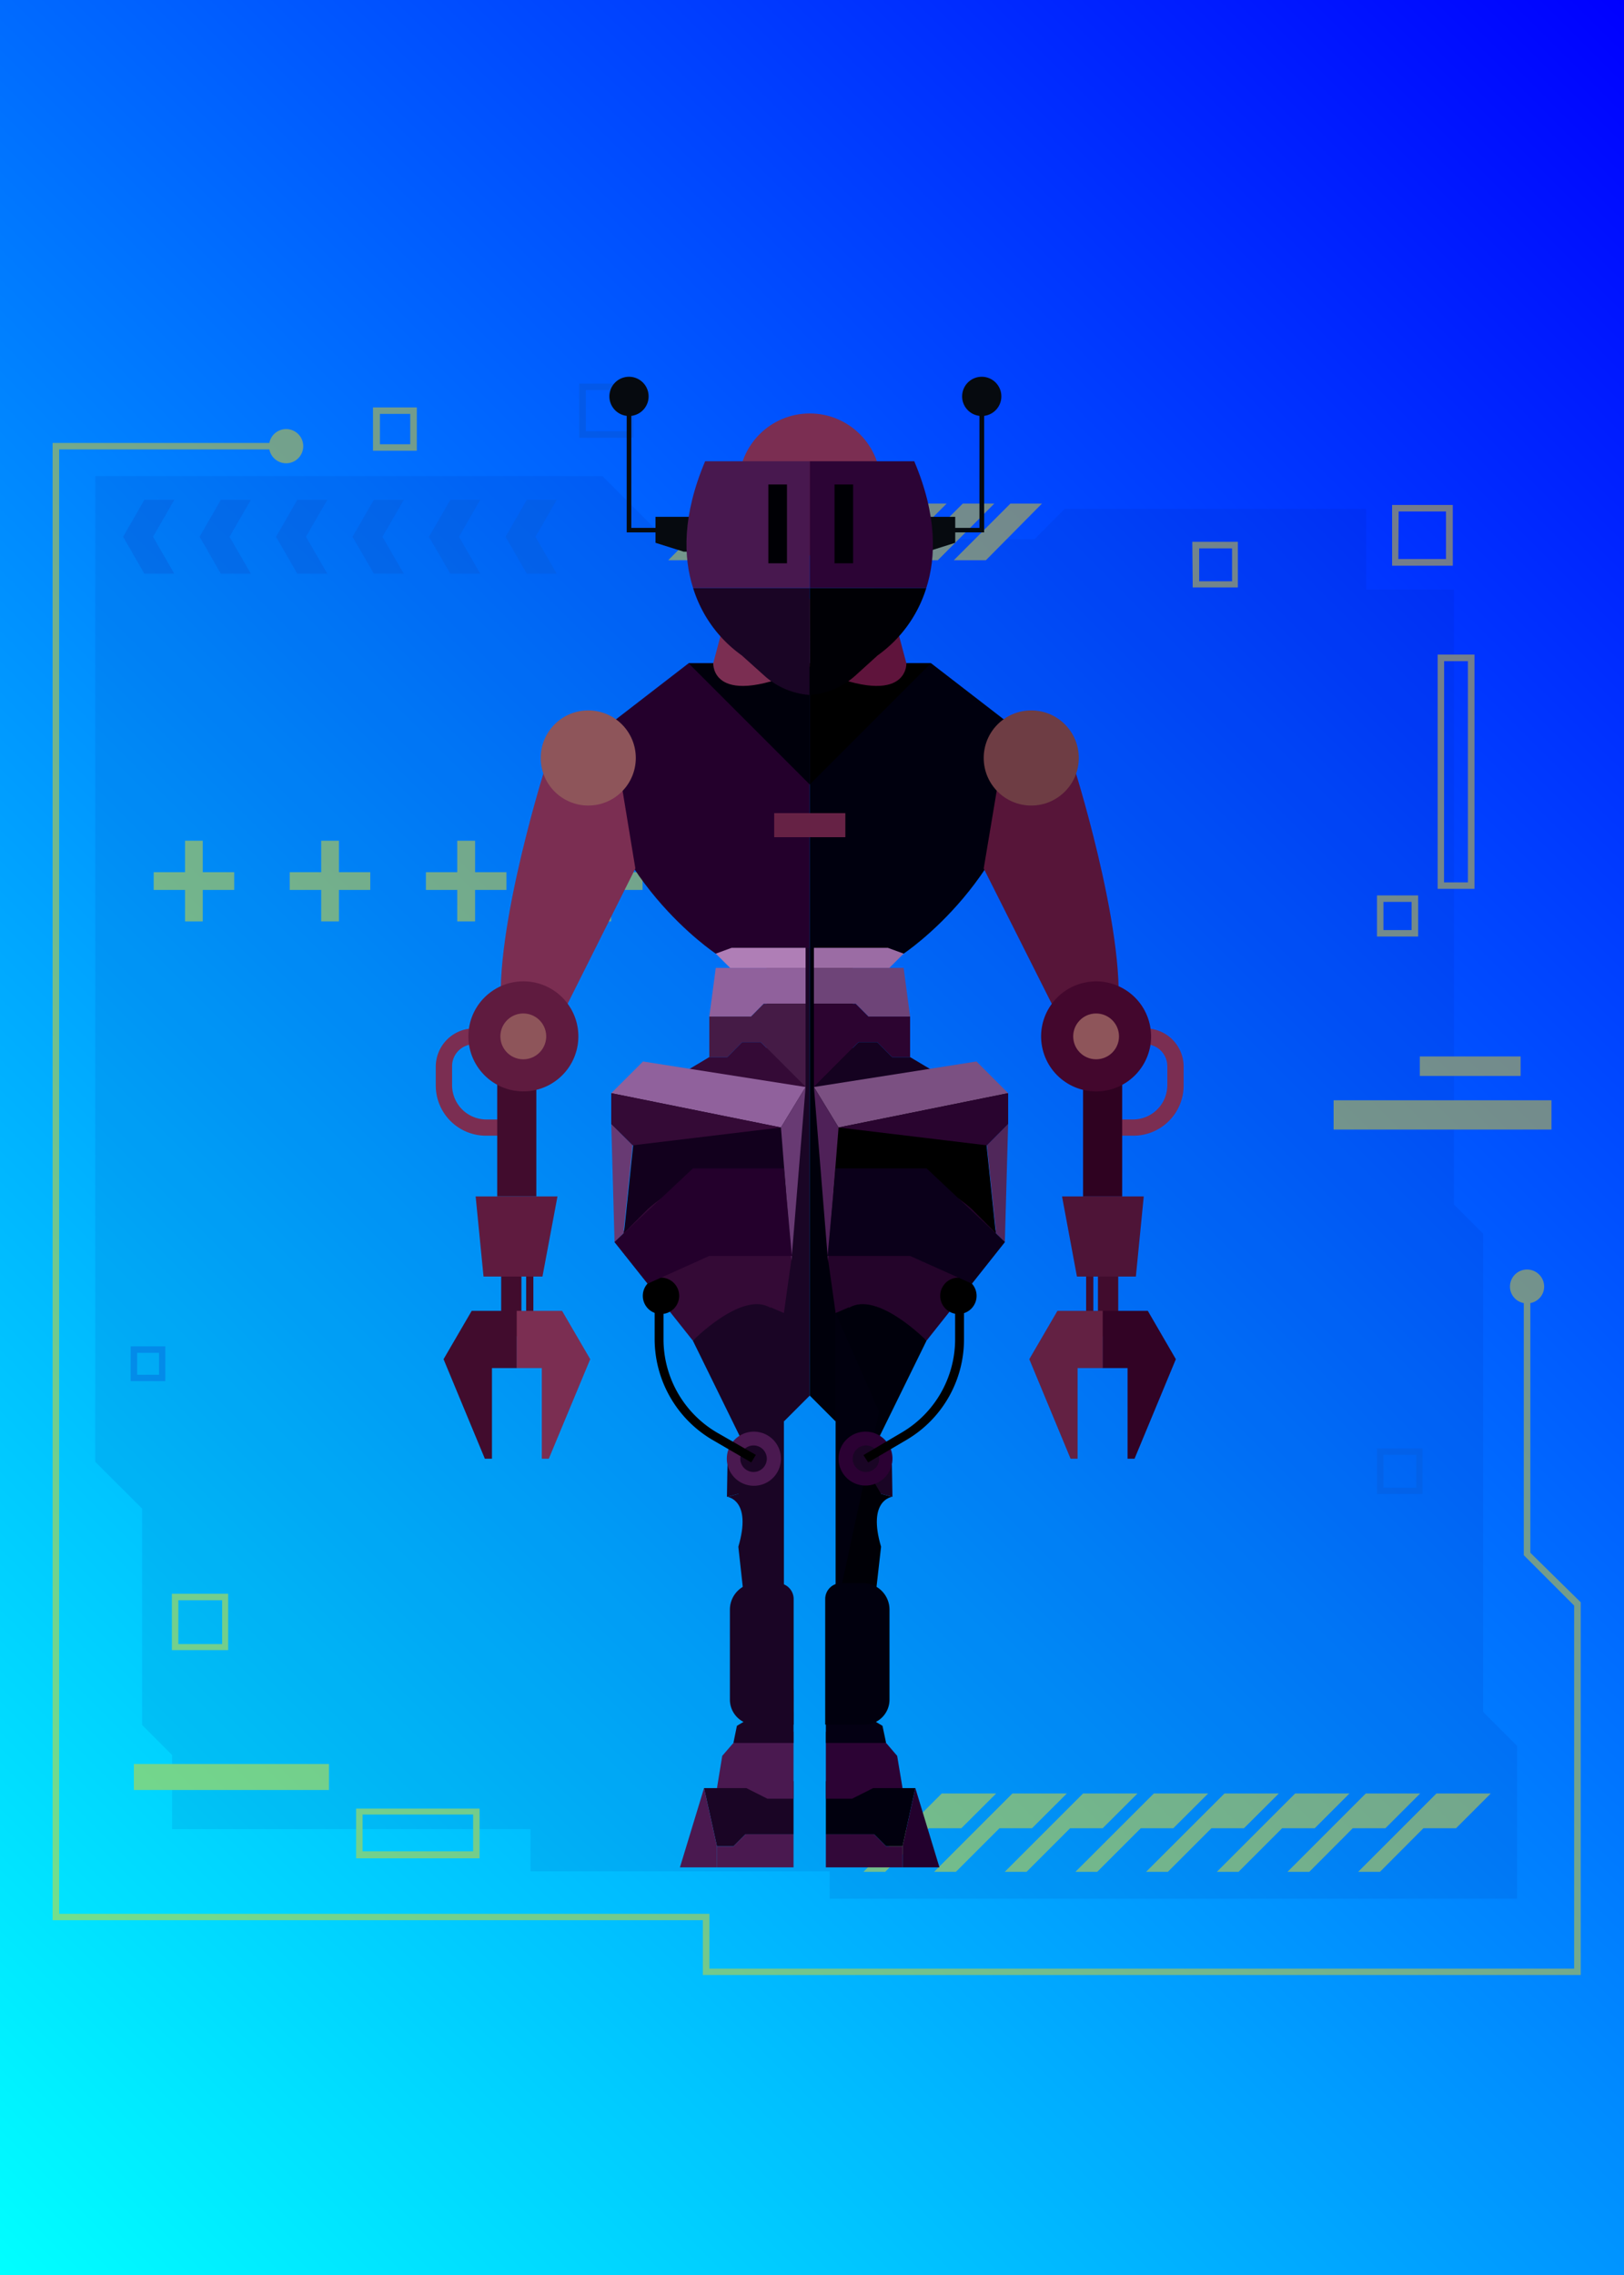 <svg xmlns="http://www.w3.org/2000/svg" xmlns:xlink="http://www.w3.org/1999/xlink" viewBox="0 0 148.25 207.55"><defs><linearGradient id="Degradado_sin_nombre_6" x1="-14.83" y1="192.72" x2="163.07" y2="14.83" gradientUnits="userSpaceOnUse"><stop offset="0" stop-color="aqua"/><stop offset="1" stop-color="blue"/></linearGradient></defs><title>Asset 144</title><g id="Layer_2" data-name="Layer 2"><g id="Layer_3" data-name="Layer 3"><rect width="148.25" height="207.55" style="fill:url(#Degradado_sin_nombre_6)"/><g style="opacity:0.45"><polygon points="135.39 156.18 135.39 112.55 132.72 109.88 132.72 53.79 124.71 53.79 124.71 46.44 97.18 46.44 94.44 49.19 60.75 49.19 54.99 43.43 8.69 43.43 8.69 133.36 12.97 137.63 12.97 157.37 15.71 160.11 15.71 166.87 48.43 166.87 48.43 170.72 75.74 170.72 75.74 173.22 138.49 173.22 138.49 159.28 135.39 156.18" style="fill:#00158e;opacity:0.2"/><path d="M139.7,141.66V118.88a1.53,1.53,0,0,0,1.26-1.5,1.56,1.56,0,1,0-3.12,0,1.53,1.53,0,0,0,1.26,1.5v23l4.6,4.6v33.12H64.76v-5H5.4V41H24.59a1.56,1.56,0,1,0,0-.59H4.8V175.18H64.16v5H144.3v-34Z" style="fill:gold"/><polygon points="84.78 166.79 87.76 166.79 90.94 163.62 85.97 163.62 78.82 170.77 80.81 170.77 84.78 166.79" style="fill:gold"/><polygon points="91.24 166.79 94.21 166.79 97.39 163.62 92.42 163.62 85.27 170.77 87.26 170.77 91.24 166.79" style="fill:gold"/><polygon points="97.69 166.79 100.66 166.79 103.84 163.62 98.87 163.62 91.72 170.77 93.71 170.77 97.69 166.79" style="fill:gold"/><polygon points="104.14 166.79 107.11 166.79 110.29 163.62 105.33 163.62 98.17 170.77 100.16 170.77 104.14 166.79" style="fill:gold"/><polygon points="110.59 166.79 113.56 166.79 116.74 163.62 111.78 163.62 104.62 170.77 106.61 170.77 110.59 166.79" style="fill:gold"/><polygon points="117.04 166.79 120.02 166.79 123.19 163.62 118.23 163.62 111.08 170.77 113.06 170.77 117.04 166.79" style="fill:gold"/><polygon points="123.49 166.79 126.47 166.79 129.64 163.62 124.68 163.62 117.53 170.77 119.52 170.77 123.49 166.79" style="fill:gold"/><polygon points="129.94 166.79 132.92 166.79 136.09 163.62 131.13 163.62 123.98 170.77 125.97 170.77 129.94 166.79" style="fill:gold"/><polygon points="15.91 45.6 13.18 45.6 11.24 48.97 13.18 52.34 15.91 52.34 13.97 48.97 15.91 45.6" style="fill:#0751cf"/><polygon points="22.9 45.6 20.16 45.6 18.22 48.97 20.16 52.34 22.9 52.34 20.95 48.97 22.9 45.6" style="fill:#0751cf"/><polygon points="29.88 45.6 27.14 45.6 25.2 48.97 27.14 52.34 29.88 52.34 27.93 48.97 29.88 45.6" style="fill:#0751cf"/><polygon points="36.86 45.6 34.13 45.6 32.18 48.97 34.13 52.34 36.86 52.34 34.91 48.97 36.86 45.6" style="fill:#0751cf"/><polygon points="43.84 45.6 41.11 45.6 39.16 48.97 41.11 52.34 43.84 52.34 41.9 48.97 43.84 45.6" style="fill:#0751cf"/><polygon points="50.82 45.6 48.09 45.6 46.15 48.97 48.09 52.34 50.82 52.34 48.88 48.97 50.82 45.6" style="fill:#0751cf"/><path d="M66.13,45.94H69l-5.17,5.17H61Zm11.59,0H74.83l-5.16,5.17h2.88Zm-4.35,0H70.48l-5.16,5.17H68.2Zm21.75,0H92.24l-5.17,5.17H90Zm-13.05,0H79.19L74,51.11H76.9Zm8.7,0H87.89l-5.17,5.17h2.89Zm-4.35,0H83.54l-5.17,5.17h2.88Z" style="fill:gold"/><rect x="121.74" y="100.38" width="19.89" height="2.67" style="fill:gold"/><rect x="129.61" y="96.38" width="9.2" height="1.78" style="fill:gold"/><rect x="12.22" y="160.93" width="17.81" height="2.37" style="fill:gold"/><path d="M108.88,53.59H113V49.43h-4.16Zm.59-3.56h3v3h-3Z" style="fill:gold"/><path d="M129.46,85.15V81.69H125.7v3.75h3.76Zm-3.17-2.87h2.57v2.57h-2.57Z" style="fill:gold"/><path d="M125.7,136.3h4.15v-4.16H125.7Zm.59-3.57h3v3h-3Z" style="fill:#0751cf"/><path d="M15.69,150.54h5.14V145.4H15.69Zm.59-4.55h4v4h-4Z" style="fill:gold"/><path d="M11.93,126h3.16v-3.17H11.93Zm.59-2.58h2v2h-2Z" style="fill:#0751cf"/><path d="M32.51,169.54H43.78V165H32.51Zm.59-4H43.19v3.36H33.1Z" style="fill:gold"/><path d="M131.24,59.72V81.09h3.36V59.72Zm.59.6H134V80.5h-2.18Z" style="fill:gold"/><path d="M132.62,51.31V46.07h-5.54v5.54h5.54Zm-4.94-4.65H132V51h-4.35Z" style="fill:gold"/><path d="M38.05,40.83V37.17h-4v3.95h4Zm-3.37-3.07h2.77v2.77H34.68Z" style="fill:gold"/><path d="M52.88,39.94h4.95V35H52.88Zm.6-4.36h3.76v3.76H53.48Z" style="fill:#0751cf"/><polygon points="21.38 79.57 18.51 79.57 18.51 76.7 16.89 76.7 16.89 79.57 14.03 79.57 14.03 81.19 16.89 81.19 16.89 84.06 18.51 84.06 18.51 81.19 21.38 81.19 21.38 79.57" style="fill:gold"/><polygon points="33.8 79.57 30.94 79.57 30.94 76.7 29.32 76.7 29.32 79.57 26.45 79.57 26.45 81.19 29.32 81.19 29.32 84.06 30.94 84.06 30.94 81.19 33.8 81.19 33.8 79.57" style="fill:gold"/><polygon points="46.23 79.57 43.37 79.57 43.37 76.7 41.74 76.7 41.74 79.57 38.88 79.57 38.88 81.19 41.74 81.19 41.74 84.06 43.37 84.06 43.37 81.19 46.23 81.19 46.23 79.57" style="fill:gold"/><polygon points="58.66 79.57 55.79 79.57 55.79 76.7 54.17 76.7 54.17 79.57 51.31 79.57 51.31 81.19 54.17 81.19 54.17 84.06 55.79 84.06 55.79 81.19 58.66 81.19 58.66 79.57" style="fill:gold"/></g><circle cx="73.92" cy="44.2" r="6.48" style="fill:#7b2e52"/><path d="M91.41,36.16a1.79,1.79,0,1,0-2,1.78V48.16H86.66v.41h3.18V37.94A1.79,1.79,0,0,0,91.41,36.16Z" style="fill:#060a0f"/><polygon points="84.63 50.33 87.2 49.52 87.2 47.15 77.7 47.15 77.7 50.33 84.63 50.33" style="fill:#060a0f"/><path d="M55.63,36.16a1.79,1.79,0,1,1,2,1.78V48.16h2.78v.41H57.21V37.94A1.79,1.79,0,0,1,55.63,36.16Z" style="fill:#060a0f"/><polygon points="62.41 50.33 59.84 49.52 59.84 47.15 69.34 47.15 69.34 50.33 62.41 50.33" style="fill:#060a0f"/><path d="M73.92,60.51H62.86L53.7,67.58C54.74,80,65.34,87,65.34,87l8.58-.5Z" style="fill:#24002c"/><path d="M49.6,70.59s-5.26,16.86-3.55,23.29h4.61L58,79.23,56.34,69.15Z" style="fill:#7b2e52"/><circle cx="53.7" cy="69.15" r="4.34" style="fill:#8e555a"/><polygon points="73.92 86.47 69.99 86.47 69.99 125.7 71.56 129.68 73.92 127.32 73.92 86.47" style="fill:#1a0525"/><polygon points="65.45 163.13 71.54 161.62 72.44 162.52 72.44 167.34 68.05 167.34 66.95 168.44 65.45 168.44 64.27 163.13 65.45 163.13" style="fill:#1a0525"/><path d="M71.21,144.43l1.23,9.85v1.89h-3V153.7S68.29,144.92,71.21,144.43Z" style="fill:#4a1950"/><path d="M63.25,122.31l4.39,8.94,1.83-.48,2.09-11-1.23-.53S67.87,116.15,63.25,122.31Z" style="fill:#1a0525"/><path d="M56.91,112.51l-.81.8,7.15,9s4.5-4.58,7.08-3L72.25,115v-6.24l-4.74-3.62S57.31,109.29,56.91,112.51Z" style="fill:#340a36"/><polygon points="65.34 87 66.65 88.3 73.54 88.3 73.54 86.47 66.79 86.47 65.34 87" style="fill:#af7eb6"/><polygon points="66.65 88.3 65.34 88.3 64.75 92.74 68.56 92.74 69.72 91.57 73.54 91.57 73.54 88.3 66.65 88.3" style="fill:#90619c"/><polygon points="64.75 92.74 64.75 96.44 66.39 96.44 67.75 95.07 69.44 95.07 73.54 99.17 73.54 91.57 69.72 91.57 68.56 92.74 64.75 92.74" style="fill:#451b46"/><polygon points="73.54 99.17 69.14 102.94 59.24 99.73 64.75 96.44 66.39 96.44 67.75 95.07 69.44 95.07 73.54 99.17" style="fill:#340a36"/><path d="M59.24,99.73H55.8v2.81l2,1.95-.84,8,2.16-2.17s6.68-6.27,12.38-1.61h.8L71,101.32Z" style="fill:#12001d"/><path d="M67.08,135.17l.32,1.12-1,.27s2.27.27,1,4.55l1.39,12.59h.59s-.63-7.77,1.83-9.27V133.72Z" style="fill:#1a0525"/><polygon points="65.93 160.19 66.95 159.01 72.44 157.99 72.44 164.1 70.06 164.1 68.13 163.13 65.45 163.13 65.93 160.19" style="fill:#4a1950"/><polygon points="72.44 159.01 66.95 159.01 67.27 157.45 69.41 156.17 72.44 156.17 72.44 159.01" style="fill:#1a0525"/><polygon points="64.27 163.13 62.07 170.36 65.45 170.36 65.45 168.44 64.27 163.13" style="fill:#4a1950"/><polygon points="66.95 168.44 68.05 167.34 72.44 167.34 72.44 170.36 65.45 170.36 65.45 168.44 66.95 168.44" style="fill:#4a1950"/><polygon points="66.36 136.56 66.41 133.57 68.04 135.21 67.4 136.29 66.36 136.56" style="fill:#1a0525"/><path d="M62,118.22a1.66,1.66,0,1,1-1.66-1.66A1.66,1.66,0,0,1,62,118.22Z"/><polygon points="71.56 119.79 72.29 114.58 70.33 119.26 71.56 119.79" style="fill:#340a36"/><polygon points="71.56 119.79 71.56 147.2 67.58 128.8 71.56 119.79" style="fill:#1a0525"/><polygon points="55.8 99.73 58.7 96.84 73.54 99.17 71.29 102.86 55.8 99.73" style="fill:#90619c"/><polygon points="73.54 99.17 72.25 114.97 71.29 102.86 73.54 99.17" style="fill:#683a73"/><polygon points="56.1 113.31 55.8 102.54 57.75 104.49 56.91 112.51 56.1 113.31" style="fill:#683a73"/><polygon points="57.75 104.49 71.29 102.86 55.8 99.73 55.8 102.54 57.75 104.49" style="fill:#340a36"/><polygon points="56.1 113.31 63.26 106.59 71.56 106.59 72.29 114.58 64.75 114.58 59.12 117.11 56.1 113.31" style="fill:#24002c"/><path d="M71.29,133.08a2.47,2.47,0,1,1-2.47-2.47A2.47,2.47,0,0,1,71.29,133.08Z" style="fill:#4a1950"/><path d="M70,133.08a1.21,1.21,0,1,1-1.21-1.21A1.21,1.21,0,0,1,70,133.08Z" style="fill:#1a0525"/><path d="M68.58,133.42,65,131.34a10.69,10.69,0,0,1-5.24-9.16V118h.81v4.2a9.87,9.87,0,0,0,4.84,8.47L69,132.73Z"/><path d="M69,144.43h2a1.45,1.45,0,0,1,1.45,1.45v11.46a0,0,0,0,1,0,0H68.91a2.28,2.28,0,0,1-2.28-2.28v-8.2A2.42,2.42,0,0,1,69,144.43Z" style="fill:#1a0525"/><polygon points="73.92 60.51 62.86 60.51 73.92 71.57 73.92 60.51" style="fill:#00000b"/><path d="M73.92,54.64h-6l-1.55,1.12-1.26,4.75s-.23,4.44,8.81.31Z" style="fill:#7b2e52"/><path d="M73.92,53.64H63.27a11.83,11.83,0,0,0,4.44,6.15l2.14,1.92a6.9,6.9,0,0,0,4.07,1.69Z" style="fill:#1a0525"/><path d="M47.17,103.61H44.36A4.58,4.58,0,0,1,39.78,99V97.31a3.5,3.5,0,0,1,3.49-3.49v1.45a2,2,0,0,0-2,2V99a3.13,3.13,0,0,0,3.13,3.13h2.81Z" style="fill:#7b2e52"/><rect x="45.39" y="98.47" width="3.57" height="10.68" style="fill:#410c2d"/><rect x="45.75" y="114.85" width="1.85" height="7.06" style="fill:#410c2d"/><rect x="48.03" y="114.85" width="0.66" height="7.06" style="fill:#410c2d"/><polygon points="43.06 119.59 47.19 119.59 47.19 124.81 44.91 124.81 44.91 133.08 44.26 133.08 40.49 124 43.06 119.59" style="fill:#410c2d"/><polygon points="51.31 119.59 47.17 119.59 47.17 124.81 49.46 124.81 49.46 133.08 50.1 133.08 53.88 124 51.31 119.59" style="fill:#7b2e52"/><polygon points="43.42 109.15 50.89 109.15 49.52 116.46 44.14 116.46 43.42 109.15" style="fill:#5f1b3f"/><circle cx="47.77" cy="94.55" r="5.02" transform="translate(-50.5 55.01) rotate(-41.28)" style="fill:#5f1b3f"/><path d="M45.68,94.55a2.09,2.09,0,1,0,2.09-2.09A2.09,2.09,0,0,0,45.68,94.55Z" style="fill:#8e555a"/><path d="M73.92,42.08H64.37c-2.09,4.94-2,8.76-1.1,11.56H73.92Z" style="fill:#48184f"/><path d="M73.92,60.51H85l9.16,7.07C93.09,80,82.49,87,82.49,87l-8.57-.5Z" style="fill:#00000e"/><path d="M98.23,70.59s5.26,16.86,3.55,23.29H97.17L89.8,79.23l1.69-10.08Z" style="fill:#571539"/><circle cx="94.14" cy="69.15" r="4.34" style="fill:#6e3d44"/><polygon points="73.92 86.47 77.84 86.47 77.84 125.7 76.28 129.68 73.92 127.32 73.92 86.47" style="fill:#00000b"/><polygon points="82.39 163.13 76.29 161.62 75.39 162.52 75.39 167.34 79.79 167.34 80.89 168.44 82.39 168.44 83.56 163.13 82.39 163.13" style="fill:#01000e"/><path d="M76.62,144.43l-1.23,9.85v1.89h3V153.7S79.54,144.92,76.62,144.43Z" style="fill:#4a1950"/><path d="M84.58,122.31l-4.39,8.94-1.82-.48-2.09-11,1.23-.53S80,116.15,84.58,122.31Z" style="fill:#00000b"/><path d="M90.93,112.51l.8.8-7.15,9s-4.5-4.58-7.07-3L75.58,115v-6.24l4.74-3.62S90.52,109.29,90.93,112.51Z" style="fill:#24042a"/><polygon points="82.49 87 81.19 88.3 74.3 88.3 74.3 86.47 81.05 86.47 82.49 87" style="fill:#9b6ca4"/><polygon points="81.19 88.3 82.49 88.3 83.08 92.74 79.28 92.74 78.11 91.57 74.3 91.57 74.3 88.3 81.19 88.3" style="fill:#6e4478"/><polygon points="83.08 92.74 83.08 96.44 81.44 96.44 80.08 95.07 78.39 95.07 74.3 99.17 74.3 91.57 78.11 91.57 79.28 92.74 83.08 92.74" style="fill:#2c0430"/><polygon points="74.3 99.17 78.69 102.94 88.6 99.73 83.08 96.44 81.44 96.44 80.08 95.07 78.39 95.07 74.3 99.17" style="fill:#150220"/><path d="M88.6,99.73H92v2.81l-1.94,1.95.84,8-2.17-2.17s-6.67-6.27-12.38-1.61h-.8l1.22-7.41Z"/><path d="M80.75,135.17l-.32,1.12,1,.27s-2.27.27-1,4.55L79,153.7h-.59s.64-7.77-1.83-9.27V133.72Z" style="fill:#000006"/><polygon points="81.9 160.19 80.89 159.01 75.39 157.99 75.39 164.1 77.78 164.1 79.71 163.13 82.39 163.13 81.9 160.19" style="fill:#2c0334"/><polygon points="75.39 159.01 80.89 159.01 80.56 157.45 78.42 156.17 75.39 156.17 75.39 159.01" style="fill:#040013"/><polygon points="83.56 163.13 85.76 170.36 82.39 170.36 82.39 168.44 83.56 163.13" style="fill:#23012d"/><polygon points="80.89 168.44 79.79 167.34 75.39 167.34 75.39 170.36 82.39 170.36 82.39 168.44 80.89 168.44" style="fill:#320839"/><polygon points="81.47 136.56 81.42 133.57 79.79 135.21 80.43 136.29 81.47 136.56" style="fill:#1a0525"/><path d="M85.83,118.22a1.66,1.66,0,1,0,1.66-1.66A1.66,1.66,0,0,0,85.83,118.22Z"/><polygon points="76.28 119.79 75.55 114.58 77.51 119.26 76.28 119.79" style="fill:#24042a"/><polygon points="76.28 119.79 76.28 147.2 80.25 128.8 76.28 119.79" style="fill:#01000e"/><polygon points="92.03 99.73 89.14 96.84 74.3 99.17 76.55 102.86 92.03 99.73" style="fill:#7b5082"/><polygon points="74.3 99.17 75.58 114.97 76.55 102.86 74.3 99.17" style="fill:#4f2158"/><polygon points="91.73 113.31 92.03 102.54 90.09 104.49 90.93 112.51 91.73 113.31" style="fill:#50275a"/><polygon points="90.09 104.49 76.55 102.86 92.03 99.73 92.03 102.54 90.09 104.49" style="fill:#29042f"/><polygon points="91.73 113.31 84.58 106.59 76.28 106.59 75.55 114.58 83.08 114.58 88.72 117.11 91.73 113.31" style="fill:#0b001a"/><path d="M76.55,133.08A2.46,2.46,0,1,0,79,130.61,2.46,2.46,0,0,0,76.55,133.08Z" style="fill:#2b0133"/><path d="M77.84,133.08a1.21,1.21,0,1,0,1.21-1.21A1.21,1.21,0,0,0,77.84,133.08Z" style="fill:#1a0525"/><path d="M79.25,133.42l3.54-2.08A10.63,10.63,0,0,0,88,122.18V118h-.81v4.2a9.87,9.87,0,0,1-4.84,8.47l-3.53,2.08Z"/><path d="M77.61,144.43H81.2a0,0,0,0,1,0,0v11.46a1.45,1.45,0,0,1-1.45,1.45h-2a2.42,2.42,0,0,1-2.42-2.42v-8.2A2.28,2.28,0,0,1,77.61,144.43Z" transform="translate(156.53 301.77) rotate(180)" style="fill:#01000e"/><polygon points="73.92 60.51 84.98 60.51 73.92 71.57 73.92 60.51"/><path d="M73.92,54.64h6l1.55,1.12,1.27,4.75s.22,4.44-8.81.31Z" style="fill:#5f143c"/><path d="M73.92,53.64H84.56a11.83,11.83,0,0,1-4.44,6.15L78,61.71a6.93,6.93,0,0,1-4.07,1.69Z" style="fill:#000005"/><path d="M100.66,103.61h2.81A4.58,4.58,0,0,0,108.05,99V97.31a3.49,3.49,0,0,0-3.49-3.49v1.45a2,2,0,0,1,2,2V99a3.13,3.13,0,0,1-3.13,3.13h-2.81Z" style="fill:#7b2e52"/><rect x="98.88" y="98.47" width="3.57" height="10.68" transform="translate(201.32 207.63) rotate(180)" style="fill:#2f0221"/><rect x="100.24" y="114.85" width="1.85" height="7.06" transform="translate(202.32 236.77) rotate(180)" style="fill:#410c2d"/><rect x="99.14" y="114.85" width="0.66" height="7.06" transform="translate(198.95 236.77) rotate(180)" style="fill:#410c2d"/><polygon points="104.78 119.59 100.64 119.59 100.64 124.81 102.93 124.81 102.93 133.08 103.57 133.08 107.34 124 104.78 119.59" style="fill:#320325"/><polygon points="96.53 119.59 100.66 119.59 100.66 124.81 98.37 124.81 98.37 133.08 97.73 133.08 93.96 124 96.53 119.59" style="fill:#632143"/><polygon points="104.41 109.15 96.95 109.15 98.31 116.46 103.69 116.46 104.41 109.15" style="fill:#4e1437"/><circle cx="100.06" cy="94.55" r="5.02" transform="translate(-19.26 25.89) rotate(-13.46)" style="fill:#43072d"/><circle cx="100.06" cy="94.55" r="2.09" style="fill:#8e555a"/><path d="M73.92,42.08h9.54c2.09,4.94,2,8.76,1.1,11.56H73.92Z" style="fill:#2c0435"/><rect x="70.14" y="44.2" width="1.7" height="7.19" style="fill:#000005"/><rect x="76.18" y="44.2" width="1.7" height="7.19" style="fill:#000005"/><rect x="70.68" y="74.19" width="6.48" height="2.18" style="fill:#7b2e52"/><rect x="70.68" y="74.19" width="6.48" height="2.18" style="fill:#662245"/></g></g></svg>